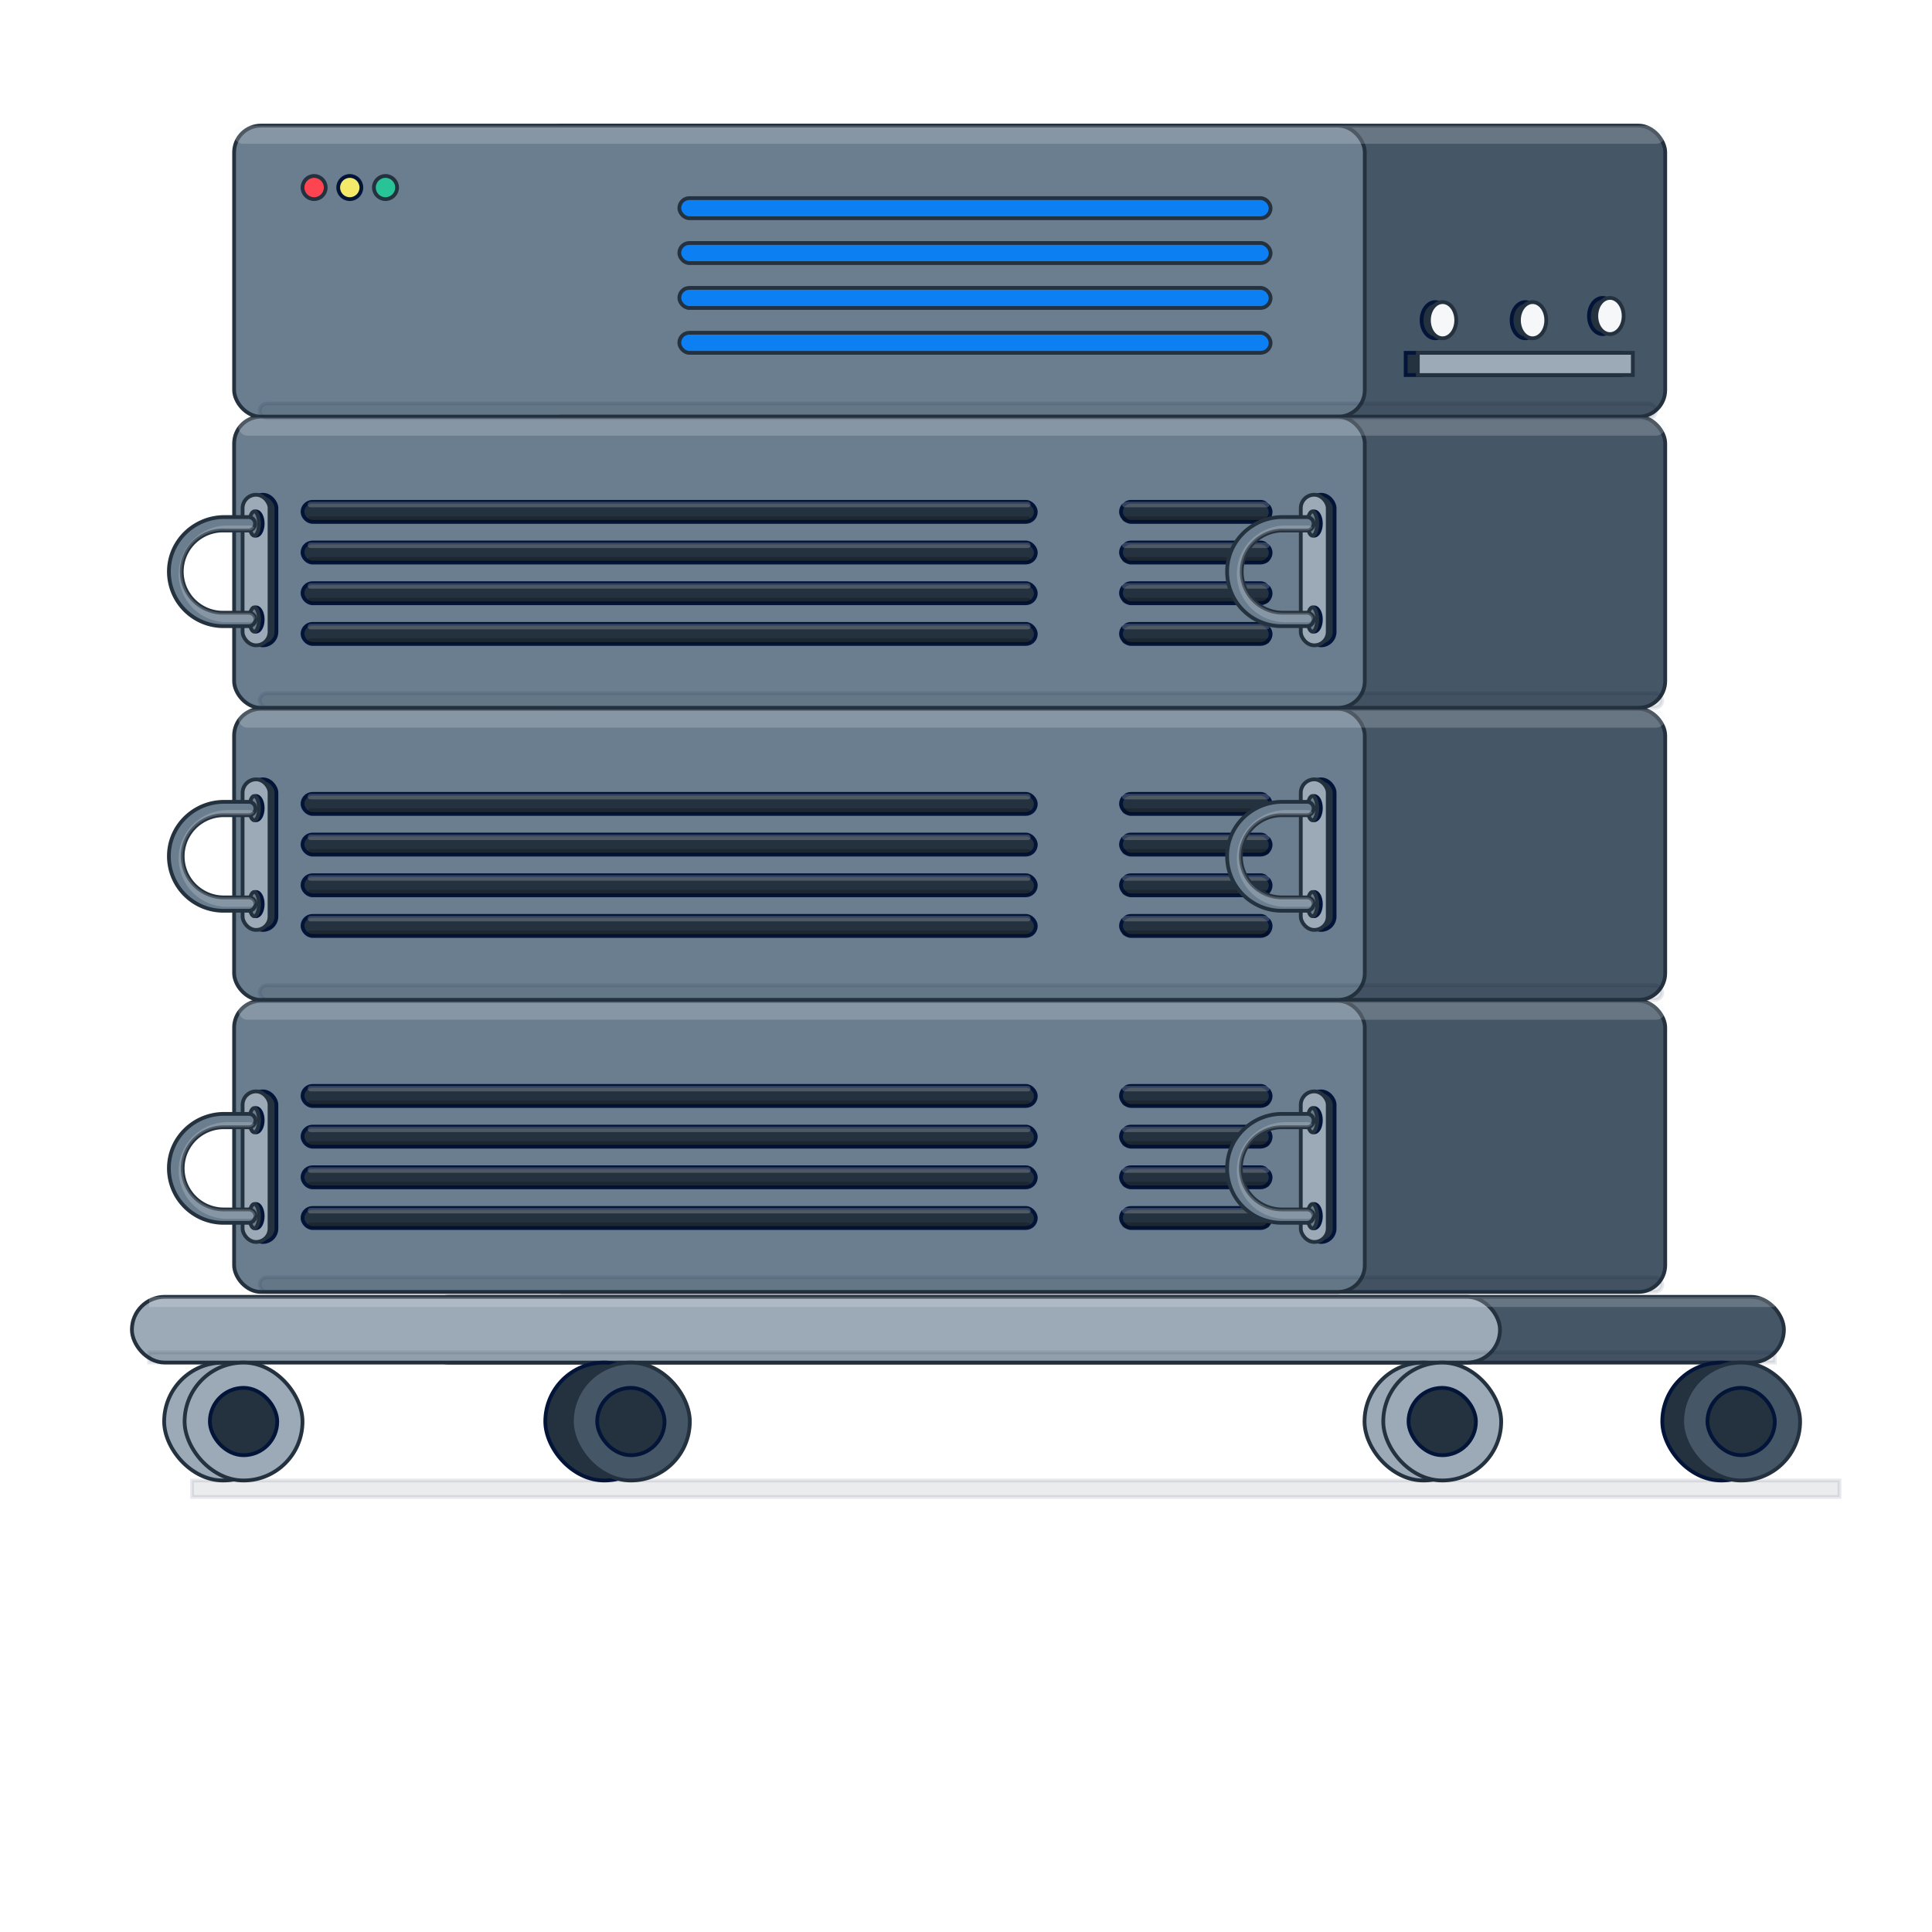 <svg xmlns:inkscape="http://www.inkscape.org/namespaces/inkscape" xmlns:sodipodi="http://sodipodi.sourceforge.net/DTD/sodipodi-0.dtd" xmlns="http://www.w3.org/2000/svg" xmlns:svg="http://www.w3.org/2000/svg" viewBox="0 0 1024 1024" id="svg345" sodipodi:docname="CGaaS_On-Premis.svg" inkscape:version="1.1.1 (3bf5ae0d25, 2021-09-20)"><defs id="defs4"><style id="style2">.cls-1{isolation:isolate;}.cls-2{fill:#9caab8;}.cls-10,.cls-2,.cls-3,.cls-4,.cls-5,.cls-7,.cls-8{stroke:#24313e;}.cls-10,.cls-13,.cls-2,.cls-3,.cls-4,.cls-5,.cls-7,.cls-8,.cls-9{stroke-miterlimit:10;}.cls-10,.cls-13,.cls-2,.cls-3,.cls-4,.cls-5,.cls-6,.cls-7,.cls-8,.cls-9{stroke-width:2px;}.cls-3{fill:#455666;}.cls-4{fill:#6b7e8f;}.cls-5{fill:#ff4451;}.cls-6{fill:#f4e969;stroke-linecap:round;stroke-linejoin:round;}.cls-13,.cls-6,.cls-9{stroke:#031439;}.cls-7{fill:#28c397;}.cls-8{fill:#0c7ff2;}.cls-13,.cls-9{fill:#24313e;}.cls-10{fill:#f5f7f9;}.cls-11{fill:#ebf0f5;}.cls-11,.cls-12{opacity:0.21;mix-blend-mode:overlay;}.cls-13{opacity:0.09;mix-blend-mode:multiply;}</style></defs><g class="cls-1" id="g343" transform="translate(0,-160)"><g id="Layer_1" data-name="Layer 1"><rect class="cls-2" x="87.01" y="882.19" width="62.5" height="62.5" rx="31.25" id="rect6"></rect><rect class="cls-3" x="220.39" y="847.34" width="725.12" height="34.85" rx="17.42" id="rect8"></rect><rect class="cls-3" x="283.31" y="226.57" width="599.29" height="154.3" rx="14.18" transform="rotate(180,582.955,303.72)" id="rect10"></rect><rect class="cls-4" x="124.08" y="226.57" width="599.29" height="154.3" rx="14.18" transform="rotate(180,423.725,303.72)" id="rect12"></rect><circle class="cls-5" cx="166.49" cy="259.4" r="6.14" id="circle14"></circle><circle class="cls-6" cx="185.4" cy="259.4" r="6.14" id="circle16"></circle><circle class="cls-7" cx="204.32" cy="259.4" r="6.14" id="circle18"></circle><rect class="cls-8" x="360.06" y="336.35" width="313.4" height="10.65" rx="5.33" transform="rotate(180,516.755,341.68)" id="rect20"></rect><rect class="cls-8" x="360.06" y="312.57" width="313.4" height="10.65" rx="5.33" transform="rotate(180,516.755,317.9)" id="rect22"></rect><rect class="cls-8" x="360.06" y="288.79" width="313.4" height="10.65" rx="5.33" transform="rotate(180,516.755,294.115)" id="rect24"></rect><rect class="cls-8" x="360.06" y="265.01" width="313.4" height="10.65" rx="5.33" transform="rotate(180,516.755,270.335)" id="rect26"></rect><ellipse class="cls-9" cx="760.7" cy="329.71" rx="7.24" ry="9.59" id="ellipse28"></ellipse><ellipse class="cls-10" cx="764.6" cy="329.71" rx="7.24" ry="9.59" id="ellipse30"></ellipse><ellipse class="cls-9" cx="808.41" cy="329.71" rx="7.24" ry="9.59" id="ellipse32"></ellipse><ellipse class="cls-10" cx="812.31" cy="329.71" rx="7.24" ry="9.59" id="ellipse34"></ellipse><ellipse class="cls-9" cx="849.42" cy="327.49" rx="7.24" ry="9.59" id="ellipse36"></ellipse><ellipse class="cls-10" cx="853.32" cy="327.49" rx="7.24" ry="9.59" id="ellipse38"></ellipse><rect class="cls-3" x="283.31" y="380.87" width="599.29" height="154.3" rx="14.18" transform="rotate(180,582.955,458.02)" id="rect40"></rect><rect class="cls-4" x="124.08" y="380.87" width="599.29" height="154.3" rx="14.18" transform="rotate(180,423.725,458.02)" id="rect42"></rect><rect class="cls-9" x="594.13" y="490.65" width="79.32" height="10.65" rx="5.33" transform="rotate(180,633.795,495.98)" id="rect44"></rect><rect class="cls-9" x="594.13" y="469.09" width="79.32" height="10.65" rx="5.33" transform="rotate(180,633.795,474.415)" id="rect46"></rect><rect class="cls-9" x="594.13" y="447.53" width="79.32" height="10.65" rx="5.33" transform="rotate(180,633.795,452.855)" id="rect48"></rect><rect class="cls-9" x="594.13" y="425.97" width="79.32" height="10.65" rx="5.33" transform="rotate(180,633.795,431.295)" id="rect50"></rect><rect class="cls-11" x="594.69" y="425.97" width="78.21" height="2.92" rx="1.46" transform="rotate(180,633.795,427.425)" id="rect52"></rect><rect class="cls-11" x="594.69" y="447.53" width="78.21" height="2.92" rx="1.46" transform="rotate(180,633.795,448.99)" id="rect54"></rect><rect class="cls-11" x="594.69" y="469.09" width="78.21" height="2.92" rx="1.46" transform="rotate(180,633.795,470.55)" id="rect56"></rect><rect class="cls-11" x="594.69" y="490.65" width="78.21" height="2.92" rx="1.46" transform="rotate(180,633.795,492.115)" id="rect58"></rect><rect class="cls-12" x="594.69" y="433.7" width="78.21" height="2.92" rx="1.46" transform="rotate(180,633.795,435.16)" id="rect60"></rect><rect class="cls-12" x="594.69" y="455.26" width="78.21" height="2.92" rx="1.46" transform="rotate(180,633.795,456.72)" id="rect62"></rect><rect class="cls-12" x="594.69" y="476.82" width="78.21" height="2.92" rx="1.46" transform="rotate(180,633.795,478.285)" id="rect64"></rect><rect class="cls-12" x="594.69" y="498.38" width="78.21" height="2.92" rx="1.46" transform="rotate(180,633.795,499.845)" id="rect66"></rect><rect class="cls-9" x="160.35" y="490.65" width="388.66" height="10.65" rx="5.33" transform="rotate(180,354.675,495.98)" id="rect68"></rect><rect class="cls-9" x="160.35" y="469.09" width="388.66" height="10.65" rx="5.33" transform="rotate(180,354.675,474.415)" id="rect70"></rect><rect class="cls-9" x="160.35" y="447.53" width="388.66" height="10.65" rx="5.33" transform="rotate(180,354.675,452.855)" id="rect72"></rect><rect class="cls-9" x="160.35" y="425.97" width="388.66" height="10.65" rx="5.33" transform="rotate(180,354.675,431.295)" id="rect74"></rect><rect class="cls-11" x="163.08" y="425.97" width="383.2" height="2.92" rx="1.46" transform="rotate(180,354.675,427.425)" id="rect76"></rect><rect class="cls-11" x="163.08" y="447.53" width="383.2" height="2.92" rx="1.46" transform="rotate(180,354.675,448.99)" id="rect78"></rect><rect class="cls-11" x="163.08" y="469.09" width="383.2" height="2.92" rx="1.46" transform="rotate(180,354.675,470.55)" id="rect80"></rect><rect class="cls-11" x="163.08" y="490.65" width="383.2" height="2.92" rx="1.46" transform="rotate(180,354.675,492.115)" id="rect82"></rect><rect class="cls-12" x="163.08" y="433.7" width="383.2" height="2.92" rx="1.46" transform="rotate(180,354.675,435.16)" id="rect84"></rect><rect class="cls-12" x="163.08" y="455.26" width="383.2" height="2.92" rx="1.46" transform="rotate(180,354.675,456.72)" id="rect86"></rect><rect class="cls-12" x="163.08" y="476.82" width="383.2" height="2.92" rx="1.46" transform="rotate(180,354.675,478.285)" id="rect88"></rect><rect class="cls-12" x="163.08" y="498.38" width="383.2" height="2.92" rx="1.46" transform="rotate(180,354.675,499.845)" id="rect90"></rect><rect class="cls-9" x="745.04" y="347.01" width="113.96" height="11.78" transform="rotate(180,802.02,352.895)" id="rect92"></rect><rect class="cls-2" x="751.48" y="347.01" width="113.96" height="11.78" transform="rotate(180,808.46,352.895)" id="rect94"></rect><rect class="cls-11" x="123.86" y="226.57" width="758.74" height="9.62" rx="4.81" transform="rotate(180,503.23,231.385)" id="rect96"></rect><rect class="cls-11" x="126.25" y="381.27" width="756.34" height="9.62" rx="4.81" transform="rotate(180,504.425,386.085)" id="rect98"></rect><rect class="cls-13" x="137.64" y="373.86" width="740.15" height="7.73" rx="3.86" transform="rotate(180,507.715,377.73)" id="rect100"></rect><rect class="cls-13" x="137.64" y="527.44" width="743.4" height="7.73" rx="3.86" transform="rotate(180,509.345,531.305)" id="rect102"></rect><rect class="cls-3" x="283.31" y="535.66" width="599.29" height="154.3" rx="14.18" transform="rotate(180,582.955,612.815)" id="rect104"></rect><rect class="cls-4" x="124.08" y="535.66" width="599.29" height="154.3" rx="14.18" transform="rotate(180,423.725,612.815)" id="rect106"></rect><rect class="cls-9" x="594.13" y="645.45" width="79.32" height="10.65" rx="5.33" transform="rotate(180,633.795,650.77)" id="rect108"></rect><rect class="cls-9" x="594.13" y="623.88" width="79.32" height="10.65" rx="5.33" transform="rotate(180,633.795,629.21)" id="rect110"></rect><rect class="cls-9" x="594.13" y="602.32" width="79.32" height="10.65" rx="5.33" transform="rotate(180,633.795,607.645)" id="rect112"></rect><rect class="cls-9" x="594.13" y="580.76" width="79.32" height="10.65" rx="5.33" transform="rotate(180,633.795,586.085)" id="rect114"></rect><rect class="cls-11" x="594.69" y="580.76" width="78.21" height="2.92" rx="1.46" transform="rotate(180,633.795,582.22)" id="rect116"></rect><rect class="cls-11" x="594.69" y="602.32" width="78.21" height="2.92" rx="1.46" transform="rotate(180,633.795,603.78)" id="rect118"></rect><rect class="cls-11" x="594.69" y="623.88" width="78.21" height="2.92" rx="1.46" transform="rotate(180,633.795,625.345)" id="rect120"></rect><rect class="cls-11" x="594.69" y="645.45" width="78.21" height="2.92" rx="1.46" transform="rotate(180,633.795,646.905)" id="rect122"></rect><rect class="cls-12" x="594.69" y="588.49" width="78.21" height="2.92" rx="1.46" transform="rotate(180,633.795,589.95)" id="rect124"></rect><rect class="cls-12" x="594.69" y="610.05" width="78.21" height="2.92" rx="1.46" transform="rotate(180,633.795,611.515)" id="rect126"></rect><rect class="cls-12" x="594.69" y="631.61" width="78.21" height="2.92" rx="1.46" transform="rotate(180,633.795,633.075)" id="rect128"></rect><rect class="cls-12" x="594.69" y="653.18" width="78.21" height="2.92" rx="1.46" transform="rotate(180,633.795,654.64)" id="rect130"></rect><rect class="cls-9" x="160.35" y="645.45" width="388.66" height="10.65" rx="5.33" transform="rotate(180,354.675,650.77)" id="rect132"></rect><rect class="cls-9" x="160.35" y="623.88" width="388.66" height="10.65" rx="5.33" transform="rotate(180,354.675,629.21)" id="rect134"></rect><rect class="cls-9" x="160.35" y="602.32" width="388.66" height="10.65" rx="5.33" transform="rotate(180,354.675,607.645)" id="rect136"></rect><rect class="cls-9" x="160.35" y="580.76" width="388.66" height="10.65" rx="5.33" transform="rotate(180,354.675,586.085)" id="rect138"></rect><rect class="cls-11" x="163.08" y="580.76" width="383.2" height="2.92" rx="1.46" transform="rotate(180,354.675,582.22)" id="rect140"></rect><rect class="cls-11" x="163.08" y="602.32" width="383.2" height="2.92" rx="1.46" transform="rotate(180,354.675,603.78)" id="rect142"></rect><rect class="cls-11" x="163.08" y="623.88" width="383.2" height="2.92" rx="1.46" transform="rotate(180,354.675,625.345)" id="rect144"></rect><rect class="cls-11" x="163.08" y="645.45" width="383.2" height="2.92" rx="1.46" transform="rotate(180,354.675,646.905)" id="rect146"></rect><rect class="cls-12" x="163.08" y="588.49" width="383.2" height="2.92" rx="1.46" transform="rotate(180,354.675,589.95)" id="rect148"></rect><rect class="cls-12" x="163.08" y="610.05" width="383.2" height="2.92" rx="1.46" transform="rotate(180,354.675,611.515)" id="rect150"></rect><rect class="cls-12" x="163.08" y="631.61" width="383.2" height="2.92" rx="1.46" transform="rotate(180,354.675,633.075)" id="rect152"></rect><rect class="cls-12" x="163.08" y="653.18" width="383.2" height="2.92" rx="1.46" transform="rotate(180,354.675,654.64)" id="rect154"></rect><rect class="cls-11" x="126.25" y="536.07" width="756.34" height="9.62" rx="4.81" transform="rotate(180,504.425,540.875)" id="rect156"></rect><rect class="cls-13" x="137.64" y="682.23" width="743.4" height="7.73" rx="3.86" transform="rotate(180,509.345,686.1)" id="rect158"></rect><rect class="cls-3" x="283.31" y="690.46" width="599.29" height="154.3" rx="14.18" transform="rotate(180,582.955,767.605)" id="rect160"></rect><rect class="cls-4" x="124.08" y="690.46" width="599.29" height="154.3" rx="14.18" transform="rotate(180,423.725,767.605)" id="rect162"></rect><rect class="cls-9" x="594.13" y="800.24" width="79.32" height="10.65" rx="5.33" transform="rotate(180,633.795,805.565)" id="rect164"></rect><rect class="cls-9" x="594.13" y="778.67" width="79.32" height="10.65" rx="5.33" transform="rotate(180,633.795,784)" id="rect166"></rect><rect class="cls-9" x="594.13" y="757.11" width="79.32" height="10.65" rx="5.33" transform="rotate(180,633.795,762.44)" id="rect168"></rect><rect class="cls-9" x="594.13" y="735.55" width="79.32" height="10.65" rx="5.33" transform="rotate(180,633.795,740.875)" id="rect170"></rect><rect class="cls-11" x="594.69" y="735.55" width="78.21" height="2.92" rx="1.46" transform="rotate(180,633.795,737.01)" id="rect172"></rect><rect class="cls-11" x="594.69" y="757.11" width="78.21" height="2.92" rx="1.46" transform="rotate(180,633.795,758.575)" id="rect174"></rect><rect class="cls-11" x="594.69" y="778.67" width="78.21" height="2.92" rx="1.46" transform="rotate(180,633.795,780.135)" id="rect176"></rect><rect class="cls-11" x="594.69" y="800.24" width="78.21" height="2.92" rx="1.46" transform="rotate(180,633.795,801.7)" id="rect178"></rect><rect class="cls-12" x="594.69" y="743.28" width="78.21" height="2.92" rx="1.46" transform="rotate(180,633.795,744.74)" id="rect180"></rect><rect class="cls-12" x="594.69" y="764.84" width="78.21" height="2.92" rx="1.46" transform="rotate(180,633.795,766.305)" id="rect182"></rect><rect class="cls-12" x="594.69" y="786.41" width="78.21" height="2.92" rx="1.46" transform="rotate(180,633.795,787.865)" id="rect184"></rect><rect class="cls-12" x="594.69" y="807.97" width="78.21" height="2.92" rx="1.46" transform="rotate(180,633.795,809.43)" id="rect186"></rect><rect class="cls-9" x="160.35" y="800.24" width="388.66" height="10.65" rx="5.33" transform="rotate(180,354.675,805.565)" id="rect188"></rect><rect class="cls-9" x="160.35" y="778.67" width="388.66" height="10.65" rx="5.33" transform="rotate(180,354.675,784)" id="rect190"></rect><rect class="cls-9" x="160.35" y="757.11" width="388.66" height="10.65" rx="5.33" transform="rotate(180,354.675,762.44)" id="rect192"></rect><rect class="cls-9" x="160.35" y="735.55" width="388.66" height="10.65" rx="5.33" transform="rotate(180,354.675,740.875)" id="rect194"></rect><rect class="cls-11" x="163.08" y="735.55" width="383.2" height="2.92" rx="1.46" transform="rotate(180,354.675,737.01)" id="rect196"></rect><rect class="cls-11" x="163.08" y="757.11" width="383.2" height="2.92" rx="1.46" transform="rotate(180,354.675,758.575)" id="rect198"></rect><rect class="cls-11" x="163.08" y="778.67" width="383.2" height="2.92" rx="1.46" transform="rotate(180,354.675,780.135)" id="rect200"></rect><rect class="cls-11" x="163.08" y="800.24" width="383.2" height="2.92" rx="1.46" transform="rotate(180,354.675,801.7)" id="rect202"></rect><rect class="cls-12" x="163.08" y="743.28" width="383.2" height="2.92" rx="1.46" transform="rotate(180,354.675,744.74)" id="rect204"></rect><rect class="cls-12" x="163.08" y="764.84" width="383.2" height="2.92" rx="1.46" transform="rotate(180,354.675,766.305)" id="rect206"></rect><rect class="cls-12" x="163.08" y="786.41" width="383.2" height="2.92" rx="1.46" transform="rotate(180,354.675,787.865)" id="rect208"></rect><rect class="cls-12" x="163.08" y="807.97" width="383.2" height="2.92" rx="1.46" transform="rotate(180,354.675,809.43)" id="rect210"></rect><rect class="cls-11" x="126.25" y="690.86" width="756.34" height="9.62" rx="4.81" transform="rotate(180,504.425,695.67)" id="rect212"></rect><rect class="cls-13" x="137.64" y="837.03" width="743.4" height="7.73" rx="3.86" transform="rotate(180,509.345,840.89)" id="rect214"></rect><rect class="cls-9" x="132.23" y="422.22" width="14.29" height="79.81" rx="7.14" transform="rotate(180,139.37,462.13)" id="rect216"></rect><rect class="cls-2" x="128.58" y="422.22" width="14.29" height="79.81" rx="7.14" transform="rotate(180,135.725,462.13)" id="rect218"></rect><ellipse class="cls-9" cx="135.73" cy="437.49" rx="3.5" ry="6.42" id="ellipse220"></ellipse><ellipse class="cls-9" cx="135.73" cy="488.35" rx="3.5" ry="6.42" id="ellipse222"></ellipse><ellipse class="cls-4" cx="134.75" cy="437.49" rx="2.52" ry="6.42" id="ellipse224"></ellipse><ellipse class="cls-4" cx="134.75" cy="488.35" rx="2.52" ry="6.42" id="ellipse226"></ellipse><path class="cls-4" d="m 89.53,462.48 a 28.92,28.92 0 0 0 28.91,29.4 h 13.4 a 3.57,3.57 0 0 0 3.56,-3.56 3.15,3.15 0 0 0 -0.12,-0.87 3.44,3.44 0 0 0 -0.93,-1.65 3.51,3.51 0 0 0 -2.51,-1.05 H 118.6 a 21.79,21.79 0 1 1 0,-43.57 h 13.24 a 3.57,3.57 0 0 0 0,-7.13 h -12.92 c -15.86,0 -29.13,12.57 -29.39,28.43 z" id="path228"></path><path class="cls-11" d="m 94.71,463.71 a 25.64,25.64 0 0 0 25.64,26.08 h 11.88 a 3.14,3.14 0 0 0 3.05,-2.34 3.44,3.44 0 0 0 -0.93,-1.65 3.51,3.51 0 0 0 -2.51,-1.05 H 118.6 a 21.79,21.79 0 1 1 0,-43.57 h 13.24 a 3.53,3.53 0 0 0 2.88,-1.48 l -0.25,-0.29 a 3.15,3.15 0 0 0 -2.24,-0.92 h -11.46 c -14.07,0 -25.84,11.15 -26.06,25.22 z" id="path230"></path><rect class="cls-9" x="132.23" y="573.07" width="14.29" height="79.81" rx="7.14" transform="rotate(180,139.37,612.975)" id="rect232"></rect><rect class="cls-2" x="128.58" y="573.07" width="14.29" height="79.81" rx="7.14" transform="rotate(180,135.725,612.975)" id="rect234"></rect><ellipse class="cls-9" cx="135.73" cy="588.33" rx="3.5" ry="6.42" id="ellipse236"></ellipse><ellipse class="cls-9" cx="135.73" cy="639.19" rx="3.5" ry="6.42" id="ellipse238"></ellipse><ellipse class="cls-4" cx="134.75" cy="588.33" rx="2.52" ry="6.42" id="ellipse240"></ellipse><ellipse class="cls-4" cx="134.75" cy="639.19" rx="2.52" ry="6.42" id="ellipse242"></ellipse><path class="cls-4" d="m 89.53,613.32 a 28.91,28.91 0 0 0 28.91,29.4 h 13.4 a 3.57,3.57 0 0 0 3.56,-3.56 3.15,3.15 0 0 0 -0.12,-0.87 3.44,3.44 0 0 0 -0.93,-1.65 3.51,3.51 0 0 0 -2.51,-1 H 118.6 a 21.78,21.78 0 1 1 0,-43.56 h 13.24 a 3.54,3.54 0 0 0 2.88,-1.49 3.48,3.48 0 0 0 0.68,-2.08 3.55,3.55 0 0 0 -1.05,-2.52 3.5,3.5 0 0 0 -2.51,-1 h -12.92 c -15.86,-0.09 -29.13,12.48 -29.39,28.33 z" id="path244"></path><path class="cls-11" d="m 94.71,614.55 a 25.64,25.64 0 0 0 25.64,26.08 h 11.88 a 3.14,3.14 0 0 0 3.05,-2.34 3.44,3.44 0 0 0 -0.93,-1.65 3.51,3.51 0 0 0 -2.51,-1 H 118.6 a 21.78,21.78 0 1 1 0,-43.56 h 13.24 a 3.54,3.54 0 0 0 2.88,-1.49 3.33,3.33 0 0 0 -0.25,-0.28 3.16,3.16 0 0 0 -2.24,-0.93 h -11.46 c -14.07,-0.05 -25.84,11.1 -26.06,25.17 z" id="path246"></path><rect class="cls-9" x="132.23" y="738.46" width="14.29" height="79.81" rx="7.14" transform="rotate(180,139.37,778.365)" id="rect248"></rect><rect class="cls-2" x="128.58" y="738.46" width="14.29" height="79.81" rx="7.14" transform="rotate(180,135.725,778.365)" id="rect250"></rect><ellipse class="cls-9" cx="135.73" cy="753.72" rx="3.5" ry="6.42" id="ellipse252"></ellipse><ellipse class="cls-9" cx="135.73" cy="804.58" rx="3.5" ry="6.42" id="ellipse254"></ellipse><ellipse class="cls-4" cx="134.75" cy="753.72" rx="2.52" ry="6.42" id="ellipse256"></ellipse><ellipse class="cls-4" cx="134.75" cy="804.58" rx="2.52" ry="6.42" id="ellipse258"></ellipse><path class="cls-4" d="m 89.53,778.71 a 28.91,28.91 0 0 0 28.91,29.4 h 13.4 a 3.57,3.57 0 0 0 3.56,-3.56 3.15,3.15 0 0 0 -0.12,-0.87 3.44,3.44 0 0 0 -0.93,-1.65 3.51,3.51 0 0 0 -2.51,-1 H 118.6 a 21.78,21.78 0 1 1 0,-43.56 h 13.24 a 3.54,3.54 0 0 0 2.88,-1.49 3.48,3.48 0 0 0 0.68,-2.08 3.55,3.55 0 0 0 -1.05,-2.52 3.5,3.5 0 0 0 -2.51,-1 h -12.92 c -15.86,-0.09 -29.13,12.48 -29.39,28.33 z" id="path260"></path><path class="cls-11" d="M 94.71,779.94 A 25.64,25.64 0 0 0 120.35,806 h 11.88 a 3.14,3.14 0 0 0 3.05,-2.34 3.44,3.44 0 0 0 -0.93,-1.65 3.51,3.51 0 0 0 -2.51,-1 H 118.6 a 21.78,21.78 0 1 1 0,-43.56 h 13.24 a 3.54,3.54 0 0 0 2.88,-1.49 3.33,3.33 0 0 0 -0.25,-0.28 3.16,3.16 0 0 0 -2.24,-0.93 h -11.46 c -14.07,-0.03 -25.84,11.12 -26.06,25.19 z" id="path262"></path><rect class="cls-9" x="693.09" y="422.22" width="14.29" height="79.81" rx="7.14" transform="rotate(180,700.23,462.13)" id="rect264"></rect><rect class="cls-2" x="689.45" y="422.22" width="14.29" height="79.81" rx="7.14" transform="rotate(180,696.59,462.13)" id="rect266"></rect><ellipse class="cls-9" cx="696.59" cy="437.49" rx="3.5" ry="6.42" id="ellipse268"></ellipse><ellipse class="cls-9" cx="696.59" cy="488.35" rx="3.5" ry="6.42" id="ellipse270"></ellipse><ellipse class="cls-4" cx="695.61" cy="437.49" rx="2.52" ry="6.42" id="ellipse272"></ellipse><ellipse class="cls-4" cx="695.61" cy="488.35" rx="2.52" ry="6.42" id="ellipse274"></ellipse><path class="cls-4" d="m 650.4,462.48 a 28.91,28.91 0 0 0 28.9,29.4 h 13.4 a 3.55,3.55 0 0 0 3.45,-4.43 3.46,3.46 0 0 0 -0.94,-1.65 3.51,3.51 0 0 0 -2.51,-1.05 h -13.24 a 21.79,21.79 0 0 1 0,-43.57 h 13.24 a 3.52,3.52 0 0 0 2.88,-1.48 3.44,3.44 0 0 0 0.68,-2.09 3.59,3.59 0 0 0 -3.56,-3.56 h -12.92 c -15.86,0 -29.13,12.57 -29.38,28.43 z" id="path276"></path><path class="cls-11" d="m 655.57,463.71 a 25.64,25.64 0 0 0 25.64,26.08 h 11.89 a 3.16,3.16 0 0 0 3,-2.34 3.46,3.46 0 0 0 -0.94,-1.65 3.51,3.51 0 0 0 -2.51,-1.05 h -13.19 a 21.79,21.79 0 0 1 0,-43.57 h 13.24 a 3.52,3.52 0 0 0 2.88,-1.48 3.23,3.23 0 0 0 -0.25,-0.29 3.14,3.14 0 0 0 -2.23,-0.92 h -11.46 c -14.07,0 -25.85,11.15 -26.07,25.22 z" id="path278"></path><rect class="cls-9" x="693.09" y="573.07" width="14.29" height="79.81" rx="7.14" transform="rotate(180,700.23,612.975)" id="rect280"></rect><rect class="cls-2" x="689.45" y="573.07" width="14.29" height="79.81" rx="7.14" transform="rotate(180,696.59,612.975)" id="rect282"></rect><ellipse class="cls-9" cx="696.59" cy="588.33" rx="3.5" ry="6.42" id="ellipse284"></ellipse><ellipse class="cls-9" cx="696.59" cy="639.19" rx="3.5" ry="6.42" id="ellipse286"></ellipse><ellipse class="cls-4" cx="695.61" cy="588.33" rx="2.52" ry="6.42" id="ellipse288"></ellipse><ellipse class="cls-4" cx="695.61" cy="639.19" rx="2.52" ry="6.42" id="ellipse290"></ellipse><path class="cls-4" d="m 650.4,613.32 a 28.9,28.9 0 0 0 28.9,29.4 h 13.4 a 3.55,3.55 0 0 0 3.45,-4.43 3.46,3.46 0 0 0 -0.94,-1.65 3.51,3.51 0 0 0 -2.51,-1 h -13.24 a 21.78,21.78 0 0 1 0,-43.56 h 13.24 a 3.53,3.53 0 0 0 2.88,-1.49 3.41,3.41 0 0 0 0.68,-2.08 3.55,3.55 0 0 0 -1,-2.52 3.5,3.5 0 0 0 -2.51,-1 h -12.97 c -15.86,-0.09 -29.13,12.48 -29.38,28.33 z" id="path292"></path><path class="cls-11" d="m 655.57,614.55 a 25.64,25.64 0 0 0 25.64,26.08 h 11.89 a 3.16,3.16 0 0 0 3,-2.34 3.46,3.46 0 0 0 -0.94,-1.65 3.51,3.51 0 0 0 -2.51,-1 h -13.19 a 21.78,21.78 0 0 1 0,-43.56 h 13.24 a 3.53,3.53 0 0 0 2.88,-1.49 2.18,2.18 0 0 0 -0.25,-0.28 3.15,3.15 0 0 0 -2.23,-0.93 h -11.46 c -14.07,-0.05 -25.85,11.1 -26.07,25.17 z" id="path294"></path><rect class="cls-9" x="693.09" y="738.46" width="14.29" height="79.81" rx="7.14" transform="rotate(180,700.23,778.365)" id="rect296"></rect><rect class="cls-2" x="689.45" y="738.46" width="14.29" height="79.81" rx="7.14" transform="rotate(180,696.59,778.365)" id="rect298"></rect><ellipse class="cls-9" cx="696.59" cy="753.72" rx="3.5" ry="6.42" id="ellipse300"></ellipse><ellipse class="cls-9" cx="696.59" cy="804.58" rx="3.5" ry="6.42" id="ellipse302"></ellipse><ellipse class="cls-4" cx="695.61" cy="753.72" rx="2.52" ry="6.42" id="ellipse304"></ellipse><ellipse class="cls-4" cx="695.61" cy="804.58" rx="2.52" ry="6.42" id="ellipse306"></ellipse><path class="cls-4" d="m 650.4,778.71 a 28.9,28.9 0 0 0 28.9,29.4 h 13.4 a 3.55,3.55 0 0 0 3.45,-4.43 3.46,3.46 0 0 0 -0.94,-1.65 3.51,3.51 0 0 0 -2.51,-1 h -13.24 a 21.78,21.78 0 0 1 0,-43.56 h 13.24 a 3.53,3.53 0 0 0 2.88,-1.49 3.41,3.41 0 0 0 0.68,-2.08 3.55,3.55 0 0 0 -1,-2.52 3.5,3.5 0 0 0 -2.51,-1 h -12.97 c -15.86,-0.09 -29.13,12.48 -29.38,28.33 z" id="path308"></path><path class="cls-11" d="M 655.57,779.94 A 25.64,25.64 0 0 0 681.21,806 h 11.89 a 3.16,3.16 0 0 0 3,-2.34 3.46,3.46 0 0 0 -0.94,-1.65 3.51,3.51 0 0 0 -2.51,-1 h -13.19 a 21.78,21.78 0 0 1 0,-43.56 h 13.24 a 3.53,3.53 0 0 0 2.88,-1.49 2.18,2.18 0 0 0 -0.25,-0.28 3.15,3.15 0 0 0 -2.23,-0.93 h -11.46 c -14.07,-0.03 -25.85,11.12 -26.07,25.19 z" id="path310"></path><rect class="cls-2" x="69.91" y="847.34" width="725.12" height="34.85" rx="17.42" id="rect312"></rect><rect class="cls-2" x="97.84" y="882.19" width="62.5" height="62.5" rx="31.25" id="rect314"></rect><rect class="cls-9" x="111.24" y="895.59" width="35.7" height="35.7" rx="17.85" id="rect316"></rect><rect class="cls-9" x="289.02" y="882.19" width="62.5" height="62.5" rx="31.25" id="rect318"></rect><rect class="cls-3" x="303.12" y="882.19" width="62.5" height="62.5" rx="31.25" id="rect320"></rect><rect class="cls-9" x="316.52" y="895.59" width="35.7" height="35.7" rx="17.85" id="rect322"></rect><rect class="cls-2" x="723.23" y="882.19" width="62.5" height="62.5" rx="31.25" id="rect324"></rect><rect class="cls-2" x="733.16" y="882.19" width="62.5" height="62.5" rx="31.25" id="rect326"></rect><rect class="cls-9" x="746.56" y="895.59" width="35.7" height="35.7" rx="17.85" id="rect328"></rect><rect class="cls-9" x="881.05" y="882.19" width="62.5" height="62.5" rx="31.25" id="rect330"></rect><rect class="cls-3" x="891.59" y="882.19" width="62.5" height="62.5" rx="31.25" id="rect332"></rect><rect class="cls-9" x="904.99" y="895.59" width="35.7" height="35.7" rx="17.85" id="rect334"></rect><rect class="cls-11" x="79.03" y="847.34" width="861.66" height="5.39" id="rect336"></rect><rect class="cls-13" x="79.03" y="876.8" width="861.66" height="5.39" id="rect338"></rect><rect class="cls-13" x="101.79" y="944.69" width="873.18" height="8.72" id="rect340"></rect></g></g></svg>